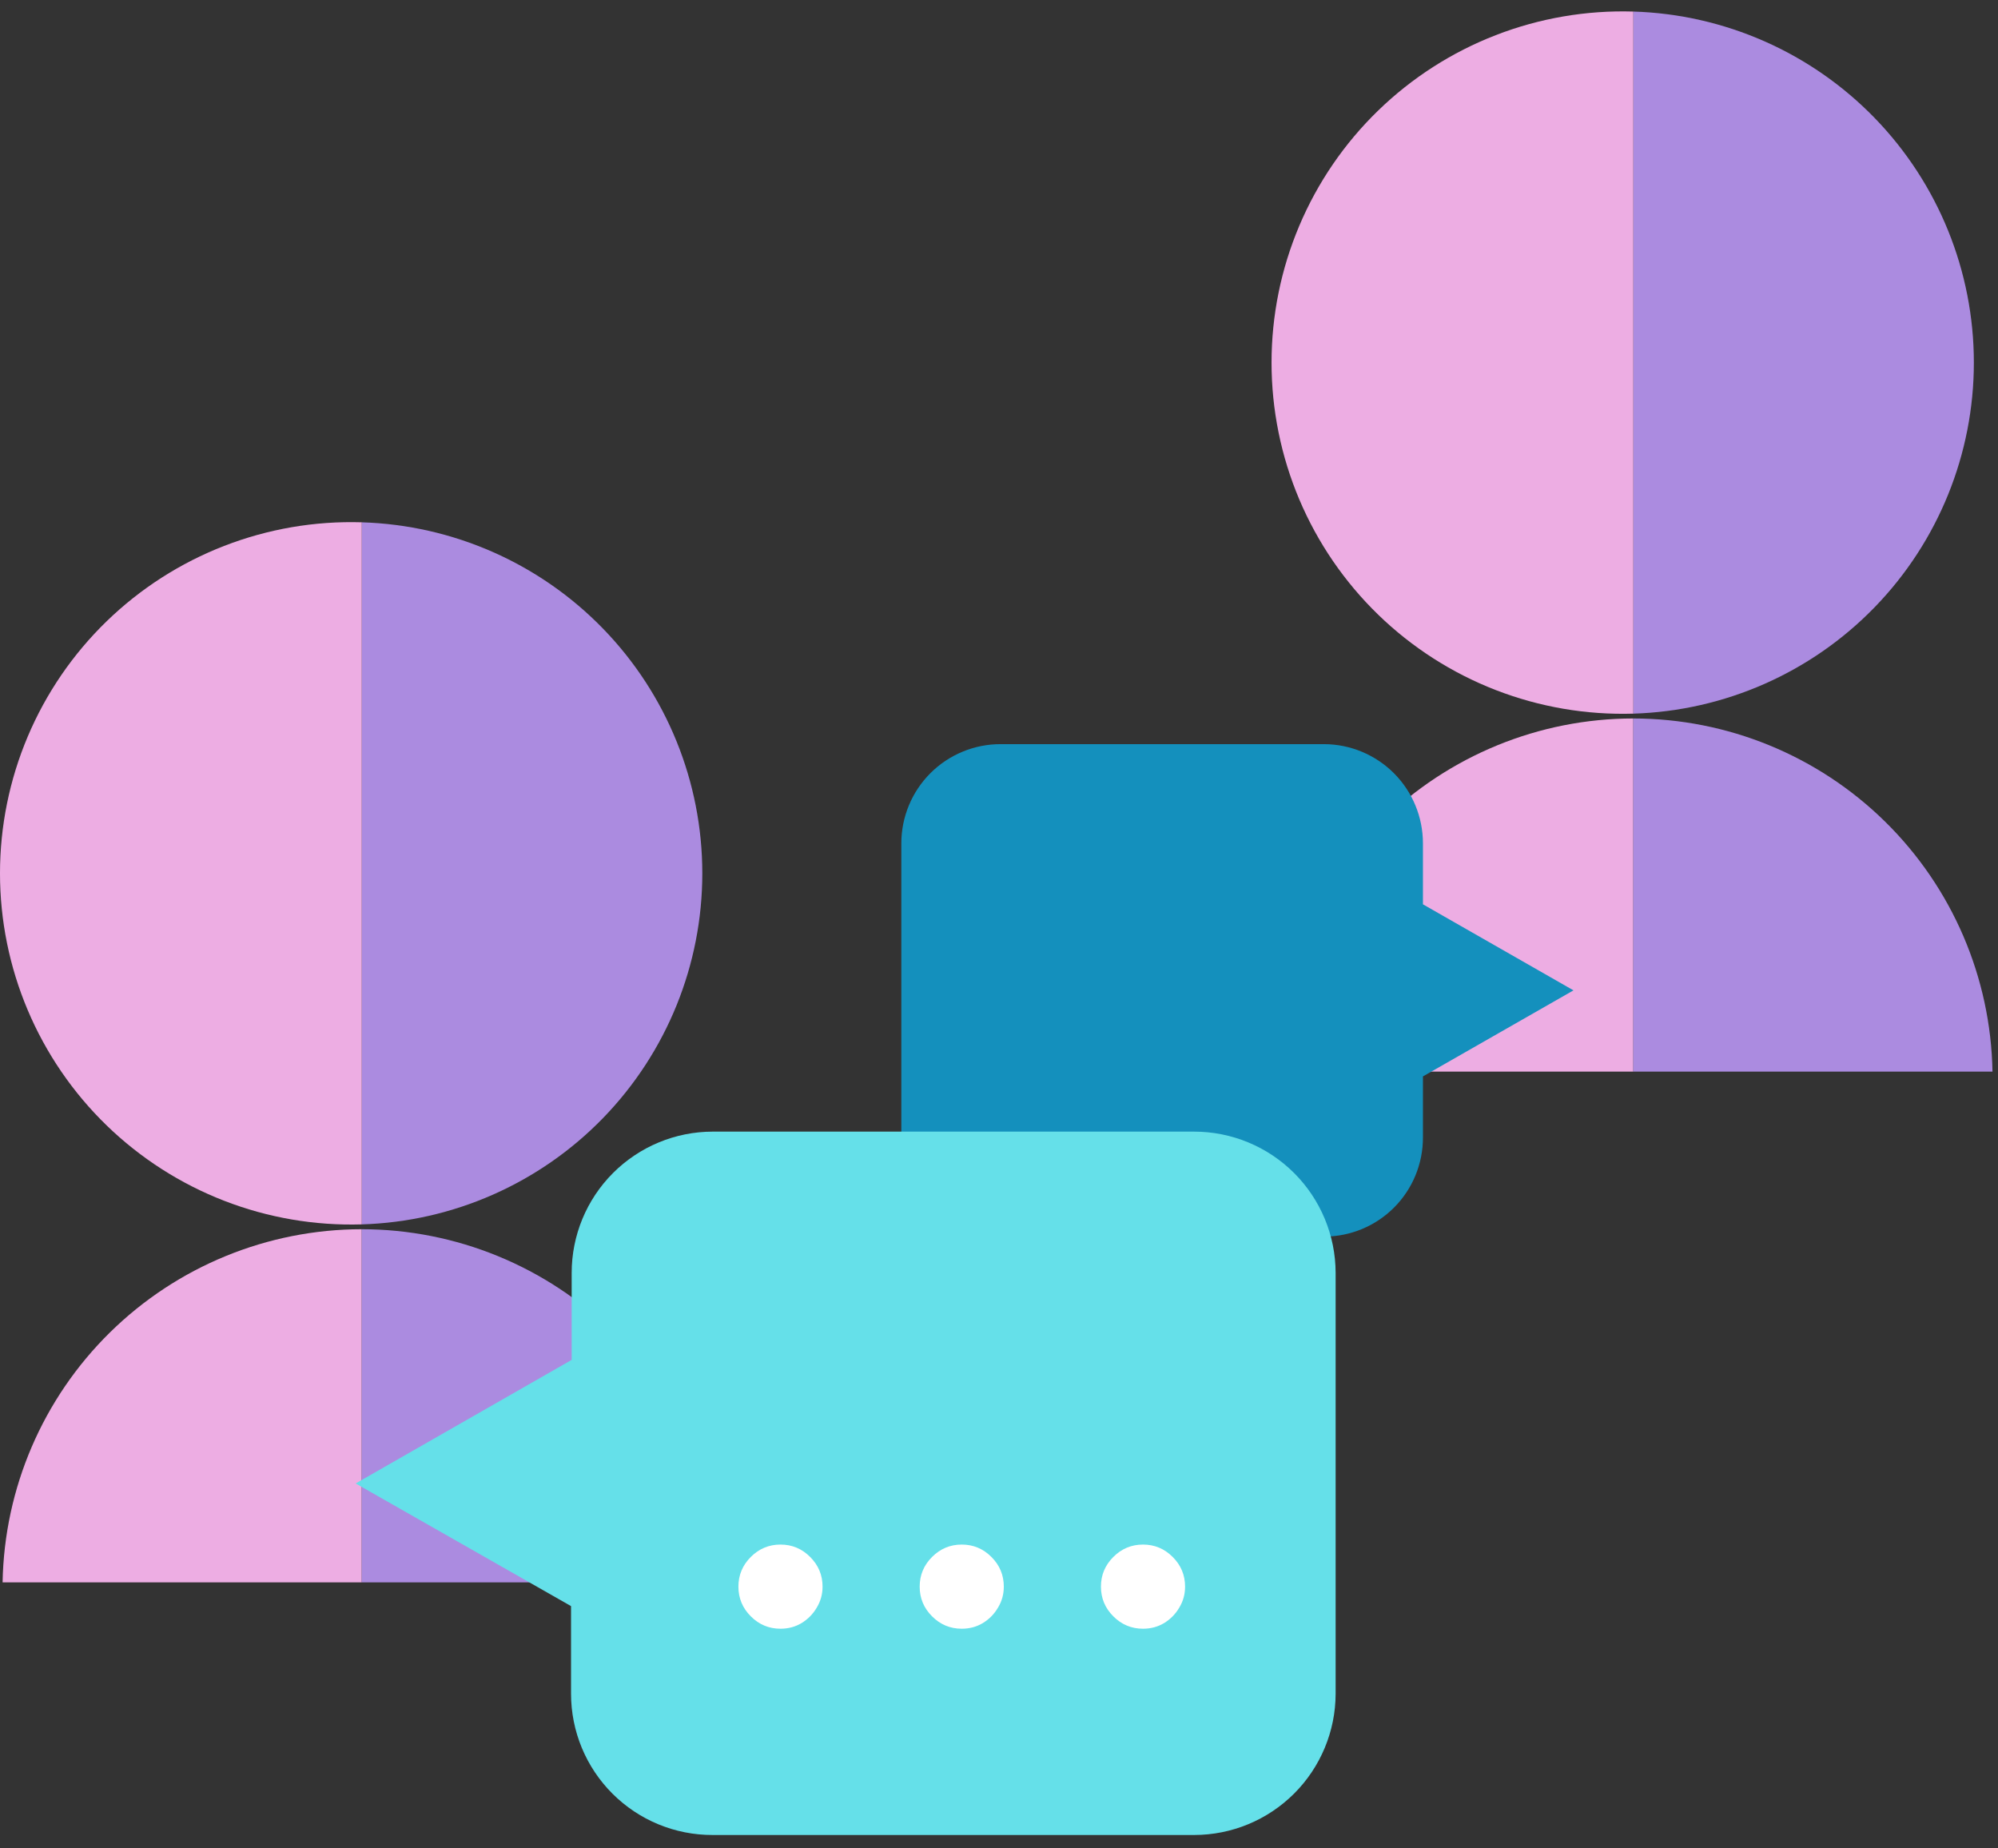 <svg width="120" height="111" viewBox="0 0 120 111" fill="none" xmlns="http://www.w3.org/2000/svg">
<rect x="0" y="0" width="120" height="111" fill="#333333" stroke="none"/>
<path d="M98.097 42.856C103.577 42.69 108.778 40.397 112.596 36.461C116.414 32.526 118.55 27.258 118.55 21.775C118.55 16.292 116.414 11.024 112.596 7.089C108.778 3.154 103.577 0.86 98.097 0.694V42.856Z" fill="#AB8BE0"/>
<path d="M98.097 42.856C95.275 42.941 92.464 42.459 89.832 41.438C87.2 40.417 84.799 38.878 82.773 36.912C80.747 34.946 79.136 32.593 78.036 29.993C76.936 27.393 76.369 24.598 76.369 21.775C76.369 18.951 76.936 16.157 78.036 13.557C79.136 10.956 80.747 8.604 82.773 6.638C84.799 4.672 87.2 3.133 89.832 2.112C92.464 1.091 95.275 0.608 98.097 0.694V42.856Z" fill="#EDADE3"/>
<path d="M98.097 64.352V43.145C92.44 43.15 87.01 45.374 82.976 49.339C78.942 53.305 76.625 58.696 76.524 64.352H98.097Z" fill="#EDADE3"/>
<path d="M119.669 64.352C119.568 58.696 117.251 53.305 113.217 49.339C109.183 45.374 103.754 43.15 98.097 43.145V64.352H119.669Z" fill="#AB8BE0"/>
<path d="M85.462 68.303V64.64L94.503 59.473L85.462 54.306V50.644C85.462 49.067 84.837 47.555 83.724 46.438C82.611 45.322 81.1 44.692 79.524 44.687H60.111C59.327 44.684 58.55 44.836 57.825 45.135C57.1 45.433 56.441 45.871 55.886 46.425C55.331 46.978 54.89 47.636 54.59 48.359C54.289 49.084 54.134 49.86 54.134 50.644V68.303C54.132 69.084 54.283 69.858 54.581 70.581C54.878 71.303 55.315 71.96 55.867 72.514C56.418 73.067 57.074 73.506 57.795 73.806C58.517 74.105 59.291 74.26 60.072 74.26H79.524C80.305 74.26 81.079 74.105 81.801 73.806C82.522 73.506 83.178 73.067 83.729 72.514C84.281 71.96 84.718 71.303 85.015 70.581C85.312 69.858 85.464 69.084 85.462 68.303Z" fill="#1490BD"/>
<path d="M21.727 73.527C27.208 73.362 32.409 71.068 36.227 67.133C40.045 63.197 42.181 57.93 42.181 52.446C42.181 46.963 40.045 41.696 36.227 37.76C32.409 33.825 27.208 31.531 21.727 31.366V73.527Z" fill="#AB8BE0"/>
<path d="M21.728 73.527C18.906 73.612 16.096 73.13 13.463 72.109C10.831 71.088 8.431 69.549 6.404 67.583C4.378 65.617 2.767 63.264 1.667 60.664C0.567 58.064 0 55.269 0 52.446C0 49.623 0.567 46.828 1.667 44.228C2.767 41.628 4.378 39.275 6.404 37.309C8.431 35.343 10.831 33.804 13.463 32.783C16.096 31.762 18.906 31.279 21.728 31.365V73.527Z" fill="#EDADE3"/>
<path d="M21.728 95.023V73.817C16.071 73.821 10.642 76.045 6.608 80.011C2.574 83.977 0.257 89.367 0.156 95.023H21.728Z" fill="#EDADE3"/>
<path d="M43.3 95.023C43.199 89.367 40.882 83.977 36.848 80.011C32.814 76.045 27.384 73.821 21.727 73.817V95.023H43.3Z" fill="#AB8BE0"/>
<path d="M34.335 76.439V81.663L21.361 89.085L34.297 96.45V101.713C34.297 102.828 34.517 103.933 34.944 104.963C35.372 105.994 35.998 106.929 36.788 107.717C37.578 108.505 38.515 109.13 39.546 109.555C40.578 109.98 41.683 110.198 42.798 110.195H71.716C73.968 110.195 76.127 109.302 77.721 107.712C79.315 106.122 80.213 103.964 80.218 101.713V76.439C80.213 74.187 79.315 72.03 77.721 70.439C76.127 68.849 73.968 67.956 71.716 67.956H42.798C40.552 67.961 38.4 68.857 36.813 70.447C35.226 72.037 34.335 74.192 34.335 76.439Z" fill="#65E0E9"/>
<path d="M46.876 97.808C46.183 97.808 45.589 97.56 45.093 97.064C44.597 96.568 44.349 95.973 44.349 95.281C44.349 94.588 44.597 93.994 45.093 93.498C45.589 93.002 46.183 92.754 46.876 92.754C47.568 92.754 48.163 93.002 48.658 93.498C49.154 93.994 49.403 94.588 49.403 95.281C49.403 95.739 49.285 96.16 49.052 96.544C48.827 96.928 48.523 97.237 48.139 97.471C47.765 97.695 47.344 97.808 46.876 97.808ZM57.762 97.808C57.07 97.808 56.475 97.56 55.98 97.064C55.483 96.568 55.236 95.973 55.236 95.281C55.236 94.588 55.483 93.994 55.98 93.498C56.475 93.002 57.07 92.754 57.762 92.754C58.455 92.754 59.049 93.002 59.545 93.498C60.041 93.994 60.289 94.588 60.289 95.281C60.289 95.739 60.172 96.16 59.938 96.544C59.714 96.928 59.41 97.237 59.026 97.471C58.651 97.695 58.23 97.808 57.762 97.808ZM68.649 97.808C67.957 97.808 67.362 97.56 66.866 97.064C66.37 96.568 66.122 95.973 66.122 95.281C66.122 94.588 66.37 93.994 66.866 93.498C67.362 93.002 67.957 92.754 68.649 92.754C69.342 92.754 69.936 93.002 70.432 93.498C70.928 93.994 71.176 94.588 71.176 95.281C71.176 95.739 71.059 96.16 70.825 96.544C70.6 96.928 70.296 97.237 69.913 97.471C69.538 97.695 69.117 97.808 68.649 97.808Z" fill="white"/>
</svg>
